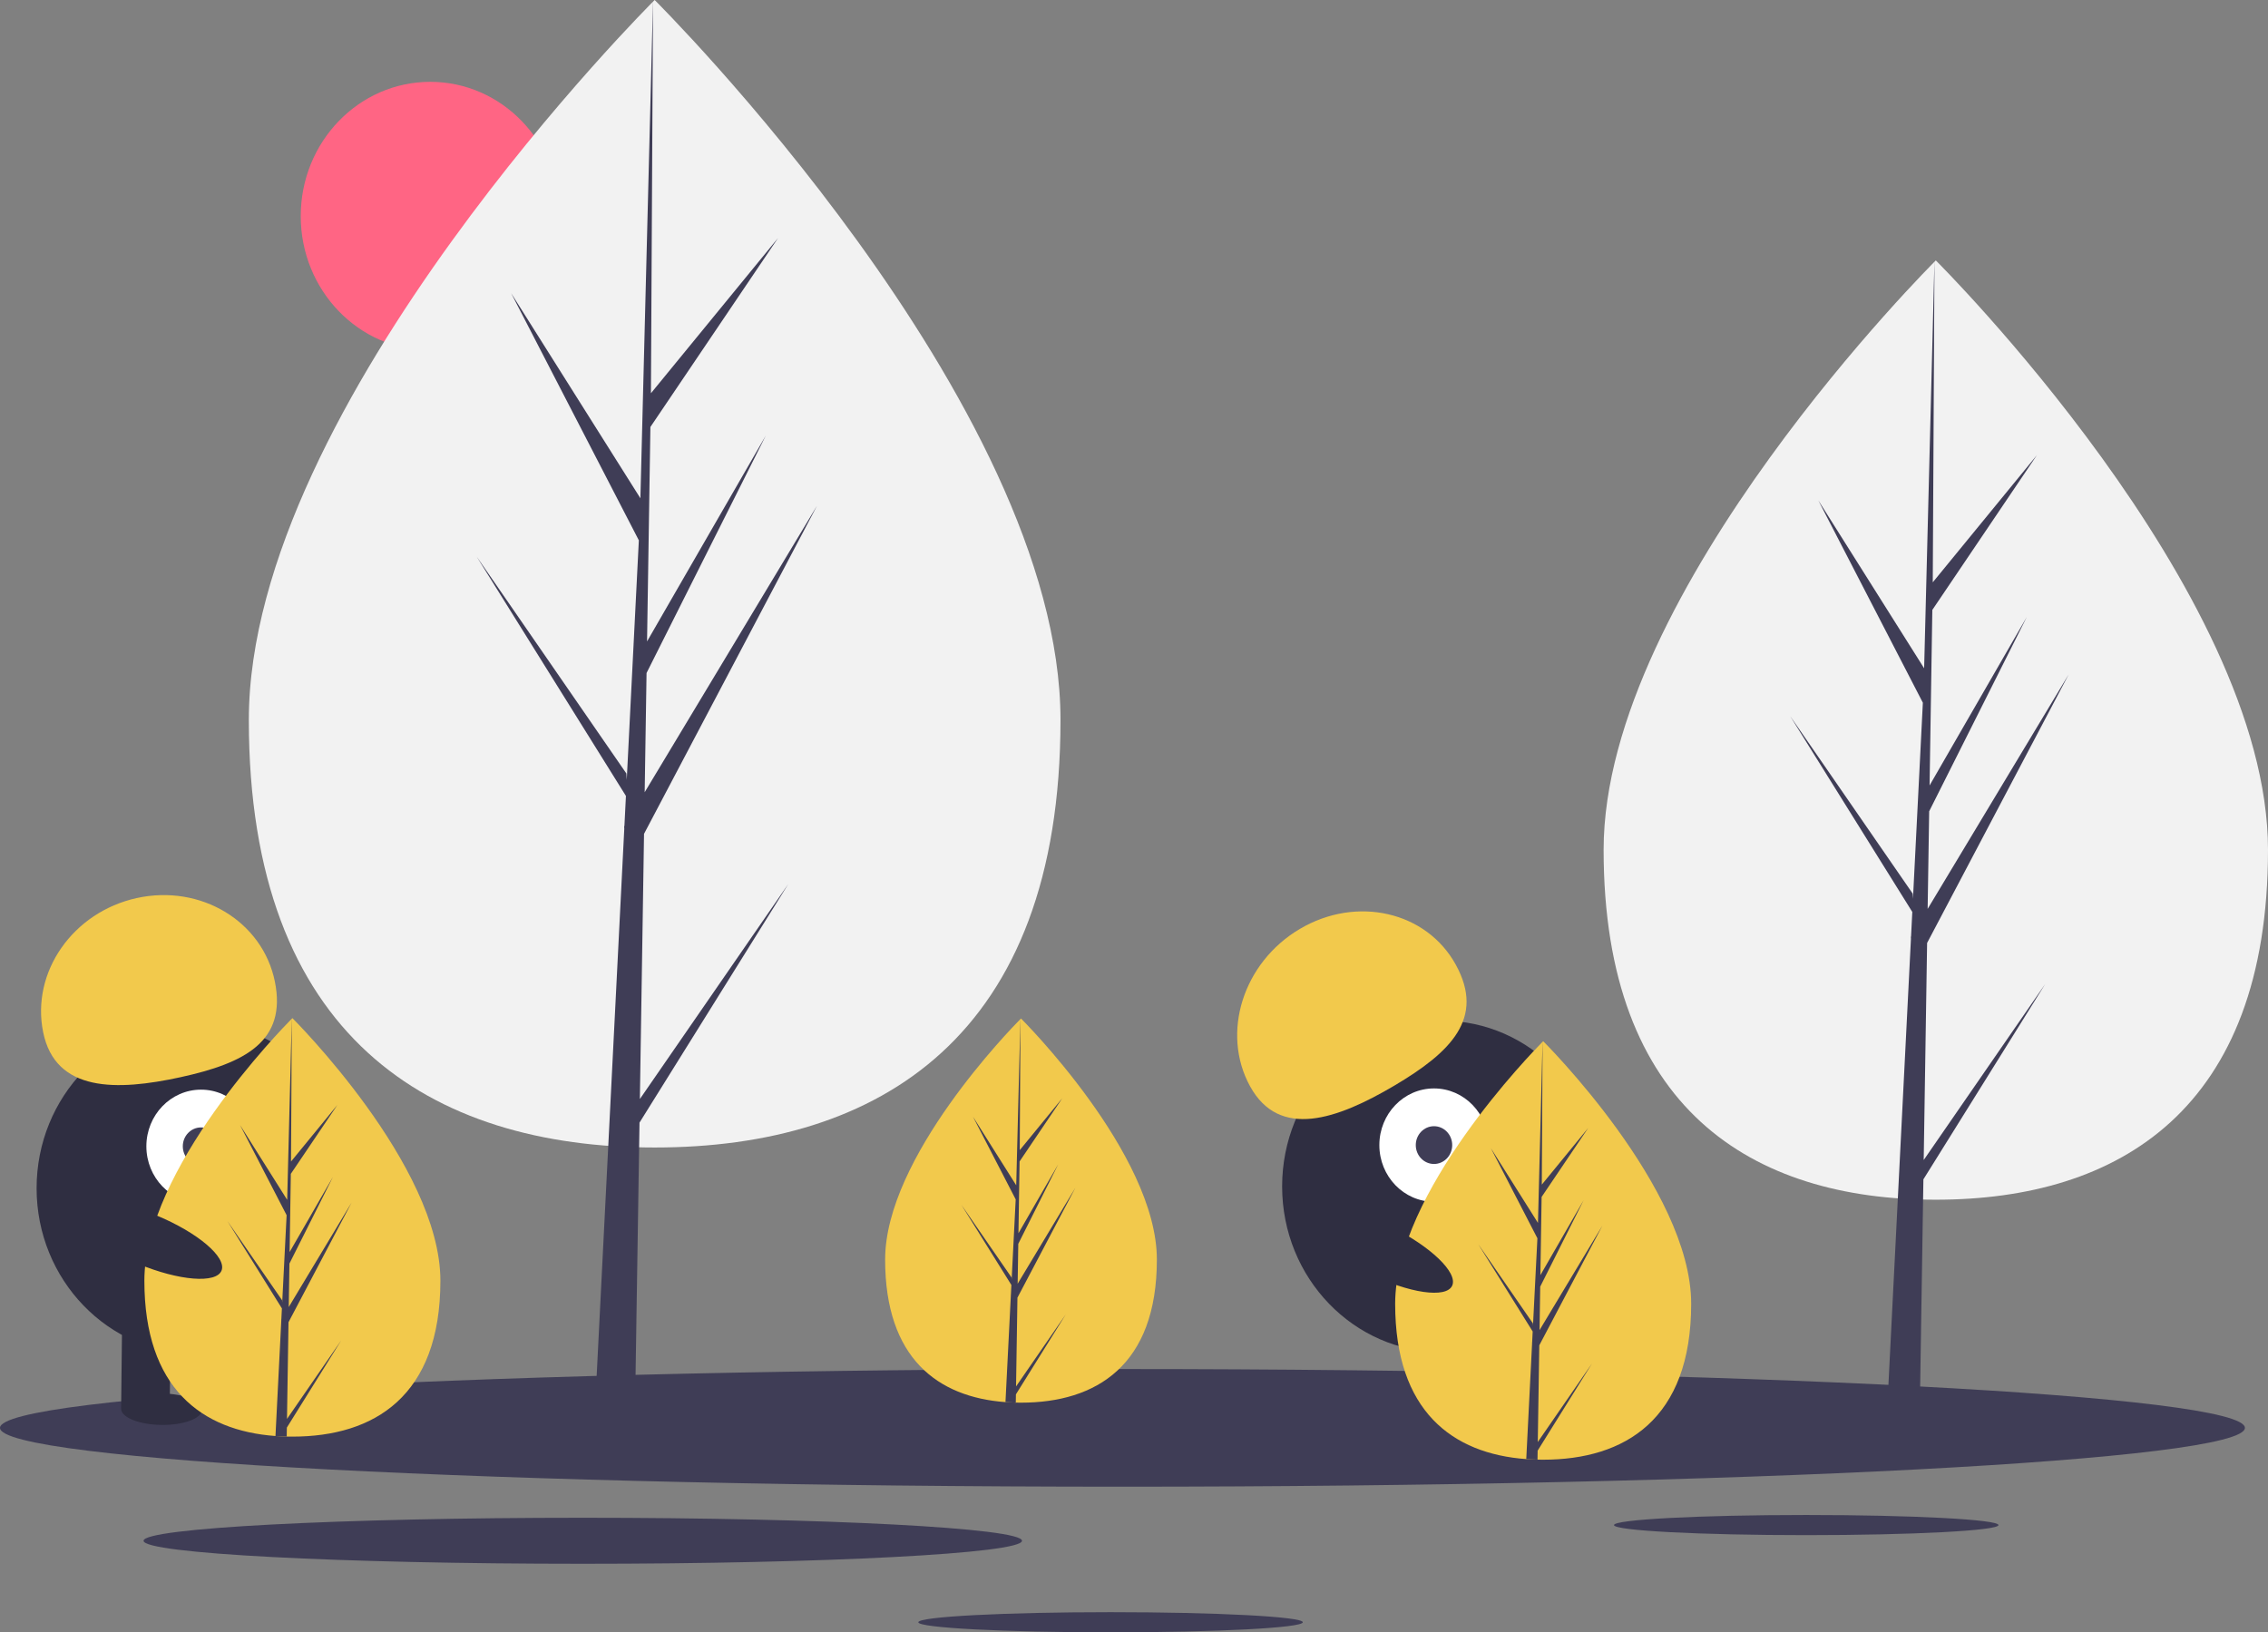 <svg width="314" height="226" viewBox="0 0 314 226" fill="none" xmlns="http://www.w3.org/2000/svg">
<rect x="0" y="0" width="314" height="226" fill="#808080" stroke="none"/>
<g clip-path="url(#clip0)">
<path d="M59.57 48.517C69.474 48.517 77.504 40.192 77.504 29.923C77.504 19.655 69.474 11.33 59.57 11.33C49.666 11.33 41.637 19.655 41.637 29.923C41.637 40.192 49.666 48.517 59.57 48.517Z" fill="#FF6584"/>
<path d="M146.823 99.684C146.823 143.555 121.667 158.874 90.636 158.874C59.606 158.874 34.45 143.555 34.45 99.684C34.45 55.812 90.636 0 90.636 0C90.636 0 146.823 55.812 146.823 99.684Z" fill="#F2F2F2"/>
<path d="M88.589 152.163L89.165 115.446L113.112 70.022L89.255 109.686L89.514 93.177L106.018 60.313L89.582 88.808L90.047 59.115L107.721 32.952L90.121 54.446L90.411 0L88.584 72.077L88.734 69.103L70.765 40.587L88.446 74.811L86.772 107.973L86.722 107.093L66.007 77.083L86.659 110.202L86.45 114.349L86.412 114.412L86.43 114.752L82.182 198.887H87.857L88.538 155.43L109.14 122.392L88.589 152.163Z" fill="#3F3D56"/>
<path d="M314 117.652C314 153.564 293.409 166.102 268.009 166.102C242.609 166.102 222.018 153.564 222.018 117.652C222.018 81.741 268.009 36.057 268.009 36.057C268.009 36.057 314 81.741 314 117.652Z" fill="#F2F2F2"/>
<path d="M266.333 160.609L266.804 130.555L286.407 93.373L266.878 125.84L267.09 112.327L280.6 85.426L267.146 108.75L267.527 84.445L281.994 63.029L267.587 80.624L267.825 36.057L266.329 95.055L266.452 92.621L251.744 69.279L266.216 97.293L264.846 124.438L264.805 123.717L247.849 99.153L264.754 126.262L264.582 129.657L264.552 129.708L264.566 129.987L261.089 198.855H265.734L266.291 163.283L283.155 136.24L266.333 160.609Z" fill="#3F3D56"/>
<path d="M155.402 205.837C241.228 205.837 310.803 202.19 310.803 197.692C310.803 193.194 241.228 189.548 155.402 189.548C69.576 189.548 0 193.194 0 197.692C0 202.19 69.576 205.837 155.402 205.837Z" fill="#3F3D56"/>
<path d="M250.071 212.544C264.771 212.544 276.687 211.919 276.687 211.149C276.687 210.378 264.771 209.754 250.071 209.754C235.371 209.754 223.454 210.378 223.454 211.149C223.454 211.919 235.371 212.544 250.071 212.544Z" fill="#3F3D56"/>
<path d="M153.756 226C168.456 226 180.373 225.375 180.373 224.605C180.373 223.834 168.456 223.21 153.756 223.21C139.056 223.21 127.14 223.834 127.14 224.605C127.14 225.375 139.056 226 153.756 226Z" fill="#3F3D56"/>
<path d="M80.684 216.51C114.268 216.51 141.494 215.083 141.494 213.323C141.494 211.563 114.268 210.136 80.684 210.136C47.1 210.136 19.875 211.563 19.875 213.323C19.875 215.083 47.1 216.51 80.684 216.51Z" fill="#3F3D56"/>
<path d="M27.204 187.464C39.429 187.464 49.34 177.188 49.34 164.513C49.34 151.837 39.429 141.562 27.204 141.562C14.978 141.562 5.067 151.837 5.067 164.513C5.067 177.188 14.978 187.464 27.204 187.464Z" fill="#2F2E41"/>
<path d="M23.637 182.483L16.912 182.4L16.77 194.892L23.495 194.974L23.637 182.483Z" fill="#2F2E41"/>
<path d="M37.086 182.647L30.361 182.565L30.219 195.056L36.944 195.139L37.086 182.647Z" fill="#2F2E41"/>
<path d="M27.977 195.174C27.99 193.971 25.492 192.965 22.398 192.927C19.303 192.889 16.783 193.834 16.769 195.037C16.755 196.24 19.253 197.246 22.348 197.284C25.443 197.322 27.963 196.377 27.977 195.174Z" fill="#2F2E41"/>
<path d="M41.429 195.048C41.442 193.845 38.944 192.839 35.85 192.801C32.755 192.763 30.235 193.708 30.221 194.911C30.207 196.114 32.705 197.12 35.8 197.158C38.895 197.196 41.415 196.251 41.429 195.048Z" fill="#2F2E41"/>
<path d="M27.83 166.553C32.009 166.553 35.396 163.041 35.396 158.709C35.396 154.377 32.009 150.865 27.83 150.865C23.652 150.865 20.265 154.377 20.265 158.709C20.265 163.041 23.652 166.553 27.83 166.553Z" fill="white"/>
<path d="M27.831 161.324C29.223 161.324 30.352 160.153 30.352 158.709C30.352 157.265 29.223 156.095 27.831 156.095C26.438 156.095 25.309 157.265 25.309 158.709C25.309 160.153 26.438 161.324 27.831 161.324Z" fill="#3F3D56"/>
<path d="M5.975 142.908C4.282 134.588 10.091 126.272 18.949 124.334C27.807 122.397 36.36 127.571 38.053 135.892C39.746 144.213 33.856 147.202 24.998 149.14C16.14 151.077 7.668 151.229 5.975 142.908Z" fill="#F2C94C"/>
<path d="M60.972 177.317C60.972 193.317 51.798 198.904 40.48 198.904C40.218 198.904 39.956 198.901 39.695 198.895C39.17 198.883 38.651 198.858 38.138 198.821C27.924 198.072 19.988 192.198 19.988 177.317C19.988 161.917 38.969 142.484 40.395 141.046L40.398 141.044C40.453 140.988 40.48 140.961 40.48 140.961C40.48 140.961 60.972 161.316 60.972 177.317Z" fill="#F2C94C"/>
<path d="M39.733 196.456L47.228 185.599L39.715 197.649L39.695 198.895C39.17 198.883 38.651 198.858 38.138 198.821L38.946 182.813L38.939 182.689L38.953 182.665L39.029 181.153L31.497 169.074L39.053 180.019L39.071 180.34L39.681 168.245L33.233 155.763L39.76 166.122L40.395 141.046L40.398 140.961V141.044L40.291 160.818L46.711 152.979L40.265 162.521L40.096 173.351L46.09 162.957L40.071 174.944L39.976 180.964L48.678 166.499L39.943 183.065L39.733 196.456Z" fill="#3F3D56"/>
<path d="M199.644 187.215C211.87 187.215 221.781 176.94 221.781 164.264C221.781 151.589 211.87 141.313 199.644 141.313C187.419 141.313 177.508 151.589 177.508 164.264C177.508 176.94 187.419 187.215 199.644 187.215Z" fill="#2F2E41"/>
<path d="M201.534 182.506L195.105 184.554L198.645 196.495L205.073 194.447L201.534 182.506Z" fill="#2F2E41"/>
<path d="M214.39 178.411L207.962 180.459L211.501 192.4L217.93 190.352L214.39 178.411Z" fill="#2F2E41"/>
<path d="M204.661 197.01C207.62 196.067 209.741 194.371 209.401 193.22C209.06 192.07 206.385 191.902 203.426 192.844C200.468 193.787 198.346 195.484 198.687 196.634C199.028 197.784 201.702 197.953 204.661 197.01Z" fill="#2F2E41"/>
<path d="M217.435 192.636C220.394 191.693 222.516 189.997 222.175 188.846C221.834 187.696 219.159 187.528 216.201 188.47C213.242 189.413 211.12 191.11 211.461 192.26C211.802 193.41 214.477 193.579 217.435 192.636Z" fill="#2F2E41"/>
<path d="M198.534 166.384C202.713 166.384 206.1 162.872 206.1 158.54C206.1 154.208 202.713 150.696 198.534 150.696C194.356 150.696 190.969 154.208 190.969 158.54C190.969 162.872 194.356 166.384 198.534 166.384Z" fill="white"/>
<path d="M198.534 161.154C199.926 161.154 201.055 159.984 201.055 158.539C201.055 157.095 199.926 155.925 198.534 155.925C197.141 155.925 196.012 157.095 196.012 158.539C196.012 159.984 197.141 161.154 198.534 161.154Z" fill="#3F3D56"/>
<path d="M173.072 150.403C169.012 143.014 172.097 133.257 179.963 128.611C187.83 123.965 197.498 126.188 201.558 133.577C205.618 140.966 200.888 145.675 193.022 150.321C185.156 154.968 177.132 157.792 173.072 150.403Z" fill="#F2C94C"/>
<path d="M160.166 174.387C160.166 189.074 151.744 194.203 141.355 194.203C141.115 194.203 140.874 194.2 140.634 194.195C140.153 194.184 139.676 194.16 139.205 194.127C129.829 193.439 122.545 188.047 122.545 174.387C122.545 160.25 139.969 142.412 141.277 141.092L141.28 141.09C141.33 141.039 141.355 141.014 141.355 141.014C141.355 141.014 160.166 159.699 160.166 174.387Z" fill="#F2C94C"/>
<path d="M140.67 191.956L147.55 181.989L140.653 193.05L140.634 194.195C140.153 194.184 139.676 194.16 139.205 194.127L139.947 179.432L139.941 179.318L139.954 179.296L140.024 177.909L133.109 166.82L140.045 176.868L140.061 177.162L140.622 166.059L134.702 154.601L140.694 164.111L141.277 141.092L141.28 141.014V141.09L141.182 159.241L147.075 152.045L141.158 160.805L141.002 170.746L146.505 161.205L140.979 172.209L140.892 177.735L148.88 164.456L140.863 179.664L140.67 191.956Z" fill="#3F3D56"/>
<path d="M234.141 180.512C234.141 196.513 224.967 202.099 213.649 202.099C213.387 202.099 213.125 202.096 212.864 202.09C212.339 202.079 211.82 202.053 211.307 202.017C201.093 201.267 193.157 195.393 193.157 180.512C193.157 165.112 212.138 145.68 213.564 144.242L213.566 144.239C213.621 144.183 213.649 144.156 213.649 144.156C213.649 144.156 234.141 164.511 234.141 180.512Z" fill="#F2C94C"/>
<path d="M212.902 199.652L220.397 188.794L212.884 200.844L212.864 202.09C212.339 202.079 211.82 202.053 211.307 202.017L212.115 186.008L212.108 185.884L212.122 185.861L212.198 184.349L204.666 172.269L212.222 183.215L212.239 183.536L212.85 171.441L206.401 158.958L212.929 169.318L213.564 144.242L213.567 144.156V144.239L213.461 164.013L219.88 156.174L213.434 165.717L213.264 176.546L219.259 166.153L213.24 178.139L213.145 184.16L221.847 169.694L213.112 186.261L212.902 199.652Z" fill="#3F3D56"/>
<path d="M201.051 178.004C201.873 176.206 198.062 172.547 192.539 169.831C187.016 167.115 181.872 166.371 181.05 168.168C180.227 169.966 184.038 173.625 189.561 176.341C195.084 179.057 200.228 179.801 201.051 178.004Z" fill="#2F2E41"/>
<path d="M30.676 175.903C31.39 174.056 27.369 170.647 21.695 168.29C16.021 165.932 10.843 165.517 10.129 167.364C9.415 169.211 13.436 172.619 19.11 174.977C24.784 177.335 29.962 177.75 30.676 175.903Z" fill="#2F2E41"/>
</g>
<defs>
<clipPath id="clip0">
<rect width="314" height="226" fill="white"/>
</clipPath>
</defs>
</svg>
